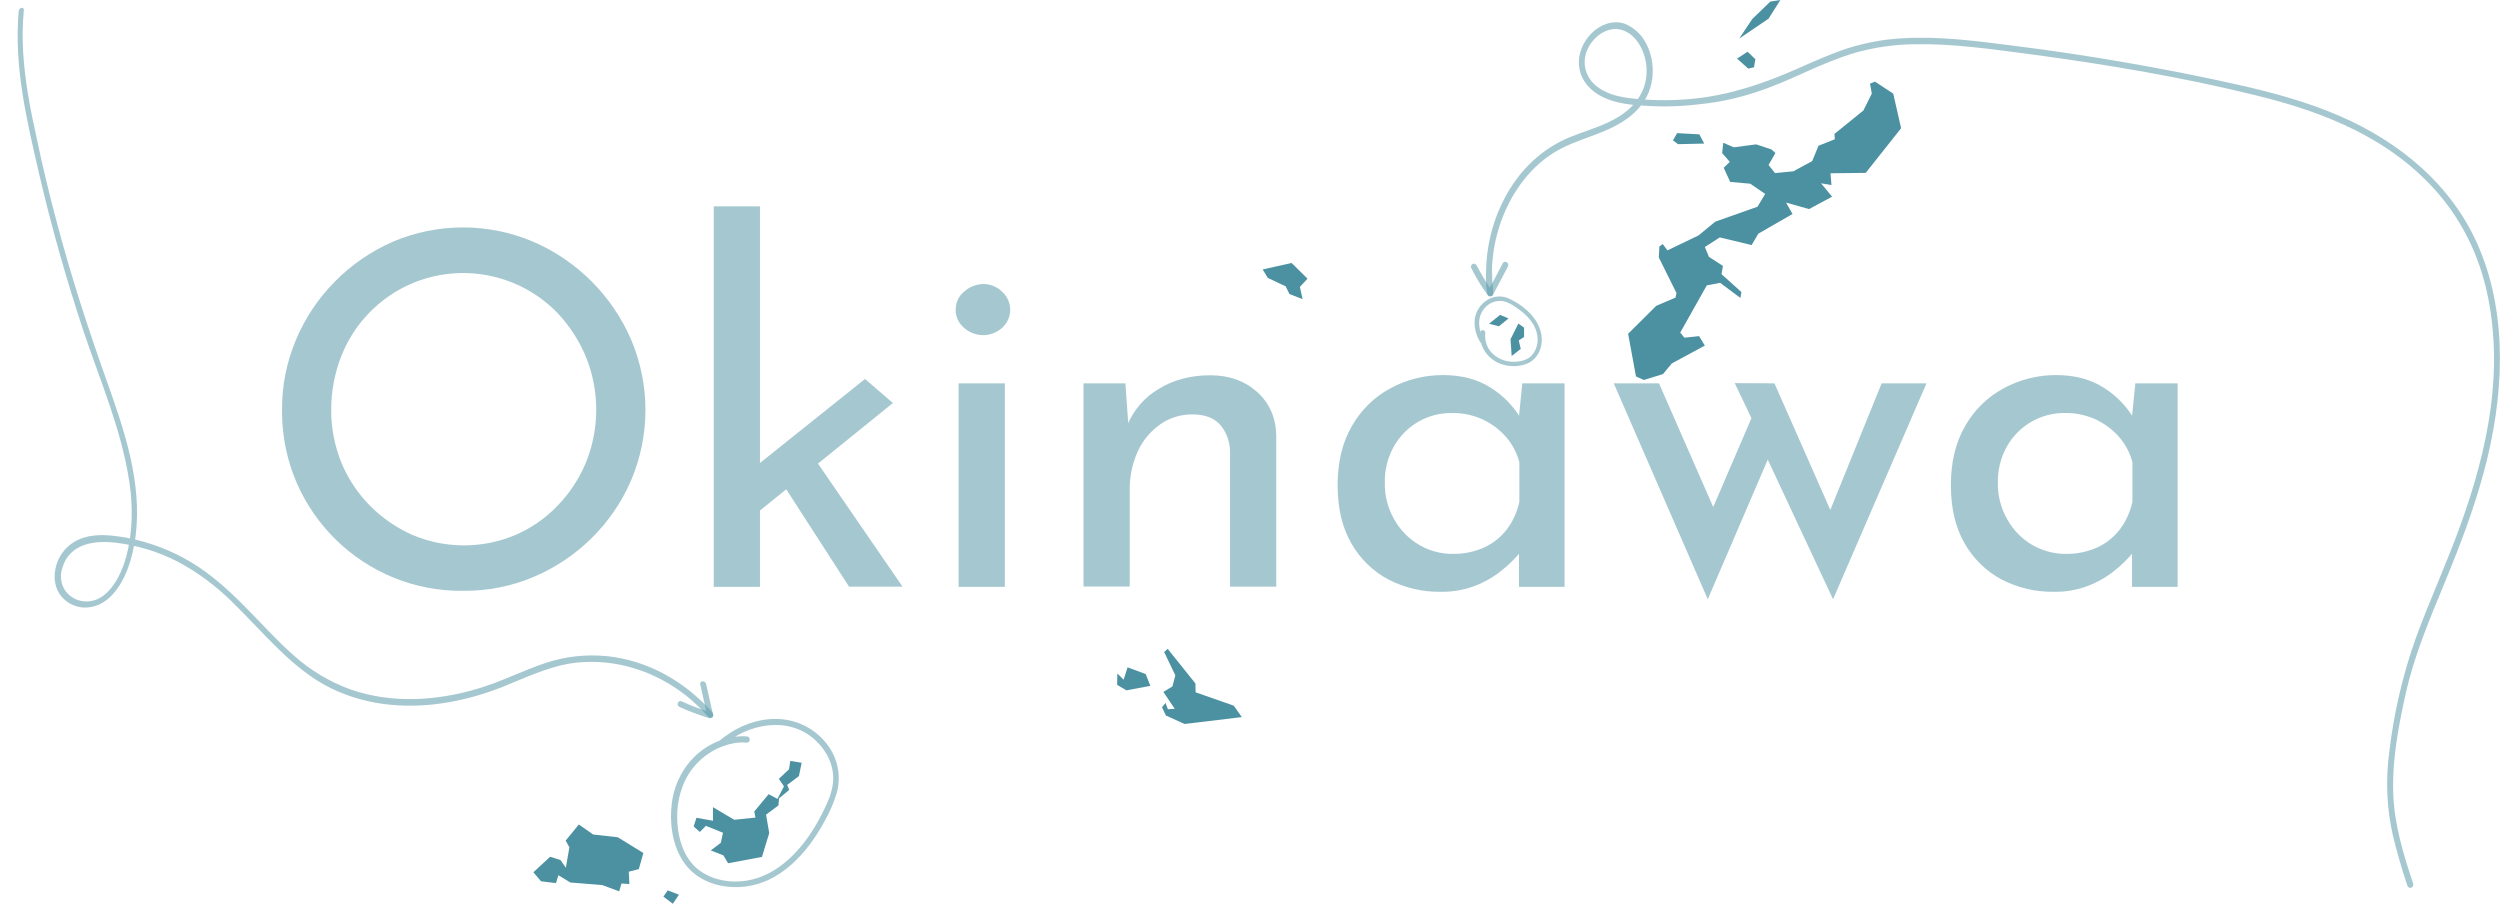<?xml version="1.0" encoding="utf-8"?>
<!-- Generator: Adobe Illustrator 25.3.0, SVG Export Plug-In . SVG Version: 6.00 Build 0)  -->
<svg version="1.1" id="Layer_1" xmlns="http://www.w3.org/2000/svg" xmlns:xlink="http://www.w3.org/1999/xlink" x="0px" y="0px"
	 viewBox="0 0 1271.1 459.5" style="enable-background:new 0 0 1271.1 459.5;" xml:space="preserve">
<style type="text/css">
	.st0{opacity:0.5;}
	.st1{fill:#4C91A1;}
</style>
<g class="st0">
	<path class="st1" d="M143.4,208.2c-0.1-12.2,2.4-24.3,7.1-35.5c9.4-22.3,27.1-40.1,49.2-49.8c22.8-9.7,48.6-9.7,71.4,0
		c22.3,9.6,40.1,27.4,49.8,49.8c9.7,22.9,9.7,48.6,0,71.5c-9.5,22.1-27.3,39.7-49.5,49.1c-11.3,4.8-23.5,7.2-35.8,7.1
		c-50.4,0.6-91.7-39.8-92.2-90.2C143.4,209.5,143.4,208.8,143.4,208.2L143.4,208.2z M168.4,208.2c-0.1,9.2,1.7,18.3,5.1,26.9
		c3.4,8.2,8.3,15.6,14.5,21.9c6.2,6.3,13.5,11.3,21.5,14.9c16.9,7.2,35.9,7.2,52.8,0c8-3.5,15.2-8.5,21.2-14.8
		c6.1-6.3,11-13.7,14.4-21.9c7-17.2,7-36.5,0-53.8c-3.4-8.2-8.3-15.7-14.4-22.2c-19.3-20-49-25.9-74.5-14.9
		c-16.3,7.1-29.2,20.5-35.6,37.1C170.1,190,168.4,199,168.4,208.2z"/>
	<path class="st1" d="M362.9,298.4V104.9h23.5v193.5H362.9z M379.2,265.4l-2.2-22.5l62.8-50.2l14.2,12.2L379.2,265.4z M411.7,229.6
		l47.2,68.7h-27.2l-35.8-55.5L411.7,229.6z"/>
	<path class="st1" d="M485.9,157.4c0-3.6,1.6-7,4.4-9.2c2.6-2.4,6.1-3.7,9.6-3.8c3.5,0,6.9,1.3,9.5,3.8c5.1,4.5,5.7,12.2,1.2,17.4
		c-0.4,0.4-0.8,0.9-1.2,1.2c-2.6,2.3-6,3.6-9.5,3.6s-7-1.3-9.6-3.6C487.5,164.5,485.8,161,485.9,157.4z M487.4,194.9h23.5v103.5
		h-23.5V194.9z"/>
	<path class="st1" d="M572.2,194.9l1.8,25.2l-0.8-4c3.2-7.7,8.8-14.2,16-18.4c7.5-4.6,16.2-6.9,26.2-6.9c9.7,0,17.6,2.9,23.9,8.6
		c6.3,5.7,9.5,13.2,9.6,22.4v76.5h-23.5v-68.5c0-5-1.7-9.8-4.9-13.7c-3.1-3.6-7.9-5.4-14.4-5.4c-5.8,0-11.4,1.7-16.1,5
		c-5,3.5-9,8.2-11.5,13.8c-2.9,6.4-4.3,13.3-4.1,20.2v48.5h-23.5V194.9H572.2z"/>
	<path class="st1" d="M732.4,300.9c-9.2,0.1-18.2-2-26.4-6.2c-7.9-4.2-14.5-10.6-18.9-18.4c-4.7-8.1-7-18-7-29.6
		c0-11.7,2.4-21.7,7.2-30c4.6-8.1,11.3-14.8,19.5-19.2c8.2-4.5,17.4-6.8,26.8-6.8c9.7,0,17.9,2.2,24.6,6.6
		c6.2,3.9,11.4,9.3,15.1,15.6l-1.5,3.8l2.2-21.8h21.5v103.5h-23.2v-27l2.8,6c-1.3,2.3-2.9,4.5-4.8,6.4c-2.7,2.9-5.7,5.5-8.9,7.9
		c-3.9,2.8-8.1,5-12.6,6.6C743.6,300.1,738,301,732.4,300.9z M738.7,281.6c5.4,0.1,10.8-1,15.8-3.2c4.6-2.1,8.6-5.3,11.6-9.2
		c3.1-4.1,5.3-8.9,6.4-14V235c-1.3-4.9-3.7-9.4-7-13.1c-3.3-3.7-7.4-6.7-12-8.8c-4.8-2.1-10-3.2-15.2-3.1
		c-12.2-0.2-23.6,6.3-29.6,17c-3.2,5.7-4.8,12.2-4.6,18.8c-0.1,6.4,1.6,12.7,4.8,18.3c3,5.4,7.4,9.9,12.8,13
		C726.6,280,732.6,281.7,738.7,281.6L738.7,281.6z"/>
	<path class="st1" d="M902.2,194.9l30.8,69.8l-4.8,0.5l28.5-70.3h22.8L932,304.7l-33.2-71l-30.5,71l-47.8-109.8h23l32,73l-8-1.8
		l23-53.5l-8.5-17.8L902.2,194.9L902.2,194.9z"/>
	<path class="st1" d="M1044.2,300.9c-9.2,0.1-18.2-2-26.4-6.2c-7.9-4.2-14.5-10.6-18.9-18.4c-4.7-8.1-7-18-7-29.6
		c0-11.7,2.4-21.7,7.2-30c4.6-8.1,11.3-14.8,19.5-19.2c8.2-4.5,17.4-6.8,26.7-6.8c9.7,0,17.9,2.2,24.6,6.6
		c6.2,3.9,11.4,9.3,15.1,15.6l-1.5,3.8l2.2-21.8h21.5v103.5H1084v-27l2.8,6c-1.3,2.3-2.9,4.5-4.8,6.4c-2.7,2.9-5.7,5.5-8.9,7.9
		c-3.9,2.8-8.1,5-12.6,6.6C1055.4,300.1,1049.8,301,1044.2,300.9z M1050.4,281.6c5.4,0.1,10.8-1,15.8-3.2c4.6-2.1,8.6-5.3,11.6-9.2
		c3.1-4.1,5.3-8.9,6.4-14V235c-1.3-4.9-3.7-9.4-7-13.1c-3.3-3.7-7.4-6.7-12-8.8c-4.8-2.1-10-3.2-15.2-3.1
		c-12.2-0.2-23.6,6.3-29.6,17c-3.2,5.7-4.8,12.2-4.6,18.8c-0.1,6.4,1.6,12.7,4.8,18.3c3,5.4,7.4,9.9,12.7,13
		C1038.4,280,1044.4,281.7,1050.4,281.6L1050.4,281.6z"/>
</g>
<polygon class="st1" points="863.6,119.7 872.1,112.7 893.6,105.1 897.5,98.6 889.9,93.4 879.7,92.5 876.4,85.3 879.5,82.3 
	875.6,77.8 876.2,72.6 881.5,74.9 892.9,73.4 900.7,76 902.7,77.8 899.2,83.9 902.5,88 911.8,87.1 921.4,81.9 924.6,74.1 
	932.9,70.8 932.7,68.1 947.4,56.2 951.7,47.6 950.8,42.5 953.3,41.5 962.6,47.6 966.6,65.2 948.6,87.9 930.7,88.1 931.2,94.1 
	925.9,93.2 931.5,100 919.8,106.3 908.1,103 911.4,108.8 894,118.8 890.6,124.6 874.4,120.7 866.8,125.6 868.9,130.6 876,135.2 
	875.3,139.4 885.4,148.5 884.9,151.5 874.6,143.8 867.8,145.1 854.3,169.1 856.4,171.7 863.9,170.9 866.8,175.7 850,184.8 
	845.5,190.2 835.8,193.2 831.8,191.4 827.8,169.7 842.1,155.5 851.9,151.3 852.4,149 843.4,130.9 843.7,125.3 845.4,124.1 
	847.8,127.3 "/>
<polygon class="st1" points="327.1,433.7 324.8,441.9 319.7,443.2 320,449.5 316,449.2 314.8,453.2 306.2,450 290,448.7 283.9,445 
	282.7,449 275.1,448.1 271.2,443.5 279.7,435.6 285,437.3 287.7,441.2 289.5,430.8 287.6,427.4 294.3,419.2 301.6,424.3 
	314.1,425.7 "/>
<polygon class="st1" points="373.3,416.8 384.1,415.7 383.5,412.6 390.8,403.8 395.3,406.2 398.6,399.8 396,396 401.2,391.1 
	401.8,386.9 407.6,387.8 406.2,394.6 400.2,399.1 401.3,401.6 396.1,405.9 395.8,409.5 389.5,414.2 391.1,423.6 387.4,435.7 
	370.2,438.9 367.8,434.9 361.4,432.4 366.5,428.5 367.6,423.4 358.9,419.9 355.8,423 352.7,420.2 354.1,415.8 362.5,417.3 
	362.5,410.4 "/>
<polygon class="st1" points="590.8,359.6 592.6,357.4 593.8,360.6 597.3,360.4 591.5,351.8 596.1,349 597.6,343.4 591.9,331.5 
	593.7,329.9 607.8,347.5 607.9,352 627.3,358.8 631.4,364.6 602.3,368.1 592.8,363.8 "/>
<polygon class="st1" points="653.7,145.6 644.6,141.3 642,137 656.7,133.7 664.8,141.7 660.9,145.9 662.3,152.1 655.6,149.5 "/>
<polygon class="st1" points="568,348.2 568.1,342.4 571.3,345.6 573.3,339.3 582.5,342.7 584.9,348.7 572.7,351 "/>
<polygon class="st1" points="890.9,9.7 900.1,0.8 905.2,0 899.2,9.5 884.3,19.6 "/>
<polygon class="st1" points="864,68.3 866.5,73 853.2,73.3 850.6,71.4 852.7,67.7 "/>
<polygon class="st1" points="772,164.5 774.9,166.6 774.9,171.3 772.2,173.1 773.2,177.4 768.6,181 768,172.5 "/>
<polygon class="st1" points="888.5,26.3 892.5,30.1 891.8,34.2 888.9,34.9 883.2,29.8 "/>
<polygon class="st1" points="339.5,452.7 345.2,454.9 342.1,459.5 337.3,455.9 "/>
<polygon class="st1" points="762.7,160.1 767,161.9 762.1,165.9 757.1,164.6 "/>
<g class="st0">
	<path class="st1" d="M379.7,374.4c-9.2-0.6-18.3,3-25.2,9c-7.2,6.5-11.7,15.3-12.9,24.9c-1.3,9.7,0.1,20.6,5.4,29.1
		c4.4,7.1,11.8,11.5,19.9,13c8,1.5,16.4,0.4,23.8-3c8.5-4,15.4-10.6,21-18c2.8-3.8,5.4-7.8,7.6-12c2.6-4.5,4.6-9.2,6.1-14.1
		c2.5-8.8,0.5-18.2-5.2-25.3c-5.5-7-13.6-11.4-22.5-12.3c-9.3-0.9-18.8,1.9-26.6,7c-2,1.3-3.9,2.7-5.7,4.3c-1.5,1.3,0.7,3.4,2.1,2.1
		c12.8-11.2,33.1-15.2,46.7-3.1c5.8,5.2,9.8,12.7,9.4,20.6c-0.2,5.1-2.1,9.9-4.3,14.4c-1.9,4-4,7.9-6.4,11.6
		c-8.8,13.7-22.2,25.9-39.5,25.6c-7.3-0.1-14.8-2.5-20.1-7.6c-6.5-6.3-8.9-16.2-9-24.9c-0.1-8.9,2.4-18.1,8-25.2
		c5.3-6.7,12.9-11.3,21.3-12.7c2.1-0.3,4.2-0.4,6.2-0.2C381.7,377.5,381.7,374.5,379.7,374.4L379.7,374.4z"/>
</g>
<g class="st0">
	<path class="st1" d="M752.7,168.9c-1.1,7.9,4.8,15,12.3,16.7c4,1,8.1,0.7,11.9-0.9c3.1-1.5,5.3-4.2,6.3-7.4
		c2.3-7.3-1.3-14.5-6.6-19.3c-3-2.8-6.4-4.9-10.1-6.5c-3.4-1.3-7.2-0.9-10.3,1c-3.5,2.1-5.9,5.9-6.4,9.9c-0.4,4.5,0.9,9,3.6,12.7
		c0.9,1.2,2.6-0.3,1.8-1.5c-3.9-5.3-4.7-13.3,0.7-18c2.2-2,5.2-2.9,8.2-2.5c3.3,0.6,6.4,2.9,9.1,4.9c5,3.8,9.2,9.4,8.5,16.1
		c-0.3,2.8-1.5,5.3-3.6,7.3c-2.6,2.1-6.3,2.7-9.6,2.5c-3.8-0.2-7.4-1.8-10-4.5s-3.7-6.5-3.3-10.1C755.3,167.6,753,167.3,752.7,168.9
		L752.7,168.9z"/>
</g>
<g class="st0">
	<path class="st1" d="M9.5,5.7c-2.5,28,4.2,56,10.4,82.7c6.3,27.2,13.9,53.8,22.6,80.1c8.4,25,19.1,49.5,23.2,76.1
		c2,12.8,1.8,26-1.5,38.4c-2.7,9.8-8.8,21.6-18.6,22.7c-4,0.5-8.1-0.8-11.1-3.8c-3.3-3.3-4.4-8.6-2.8-13.2
		c3.8-12.8,17.1-13.9,26.9-12.8c11.1,1.3,22,4.6,32.2,9.9c9.9,5.3,19.1,12.2,27.3,20.3c16,15.6,30.4,34,49.9,43.7
		c19.3,9.5,40.7,10.8,61,7.1c10.9-2,21.4-5.3,31.7-9.8c10.7-4.4,21.2-9,32.5-10.2c19.7-2,39.4,4,55.8,16.9c4,3.2,7.7,6.8,11.1,10.7
		c0.5,0.6,1.4,0.6,2.1,0c0.7-0.6,0.5-1.7,0-2.3l0,0c-14.6-16.4-33.5-26.5-53.7-28.6c-10.4-1-20.9,0.1-30.9,3.4
		c-11.5,3.8-22.5,9.5-34.2,13c-21.2,6.4-44.1,7.9-65.3,0.5c-10.4-3.8-20.2-9.6-28.8-17.3c-8.8-7.7-16.6-16.6-25-25
		c-8.3-8.4-17-16.2-26.9-22.2c-10.1-6.1-21.2-10.3-32.5-12.5c-10.1-1.8-22.6-3.3-31,5c-6.7,6.5-8.9,19-1.5,26
		c6.7,6.4,16.5,5.5,23.1-0.5c8.2-7.5,12-20.2,13.5-31.8c3.3-27.1-5.9-53.7-14.6-78.2c-9.6-26.9-18.4-53.9-25.7-81.7
		c-3.7-13.9-7.1-27.9-10-41.9c-3.2-14.3-6-28.8-6.9-43.5c-0.4-7.1-0.4-14.3,0.3-21.4C12.6,3.4,9.8,3.4,9.5,5.7z"/>
</g>
<g class="st0">
	<path class="st1" d="M356,347.9l3.6,15.9l2.1-1.5c-5.1-1.5-10.1-3.4-15.1-5.7c-1.8-0.8-2.9,1.9-1.2,2.8c4.8,2.2,9.9,4.1,15.1,5.7
		c1,0.3,2.4-0.4,2.1-1.5l-3.6-15.9c-0.2-0.8-0.9-1.3-1.7-1.3C356.5,346.3,355.9,347.1,356,347.9L356,347.9z"/>
</g>
<g class="st0">
	<path class="st1" d="M764,134l-7.7,14.6l2.6-0.3c-3-4.3-5.7-8.7-8.1-13.3c-0.3-0.7-1.2-1.2-2-0.8c-0.7,0.3-1.2,1.2-0.8,2
		c2.4,4.8,5.3,9.6,8.4,13.9c0.5,0.7,1.5,0.8,2.2,0.3c0.2-0.2,0.4-0.4,0.5-0.5l7.7-14.6c0.3-0.8-0.1-1.6-0.8-2
		C765.3,132.8,764.3,133.2,764,134L764,134z"/>
</g>
<g class="st0">
	<g>
		<path class="st1" d="M759.1,148.3c-3.4-27.6,9.2-57.2,31-70.7c11.9-7.4,26-9,37.5-17.5c5.1-3.7,9.5-8.9,11.5-15.5
			c1.9-6.5,1.6-13.6-0.9-19.8c-2.3-6.1-6.8-10.7-12.3-12.8c-5.9-1.9-12.2,0.4-16.7,4.9S801.9,28,803,34.6c1.1,7.1,6.4,12.1,12,14.8
			c6.9,3.3,14.5,4,21.9,4.4c9.3,0.6,18.7,0.3,28-0.9C874,52,883,50,891.8,47.2c8.9-2.8,17.5-6.6,26.1-10.5s17.2-7.5,26.1-10.1
			c9.6-2.6,19.4-4,29.2-4.1c19.3-0.4,38.6,2.4,57.8,4.9c39,5.2,78.1,11.7,116.5,21.2c33.8,8.3,68.3,21.6,92.8,50.5
			c11.7,13.8,20,30.7,24.1,49.2c4.3,19.2,4.6,39.4,2,58.9c-2.8,20.9-8.6,41.1-15.7,60.6c-7,19.3-15.6,37.9-22.6,57.2
			c-6.5,18.4-11,37.7-13.3,57.4c-1.9,14.1-1.3,28.4,1.8,42.2c2.1,8.7,4.6,17.3,7.4,25.7c0.7,2,3.6,1.1,2.9-0.9h0.1
			c-5-15-9.8-30.5-10.2-46.7c-0.5-16.5,2.7-33.4,6.2-49.3c4.4-20.1,12.4-38.7,20.1-57.4c7.7-18.7,14.8-37.3,20-56.8
			c9.7-36.4,12.3-77.1-2.3-112.4c-13.7-33.1-41.5-54.9-70.9-67.7c-17-7.4-34.9-12.2-52.8-16.2c-18.8-4.2-37.7-7.9-56.7-11.2
			s-37.9-6.1-57-8.5c-18.7-2.4-37.7-4.9-56.6-3.7c-9.1,0.5-18.1,2.2-26.9,4.9c-8.7,2.8-17.1,6.6-25.5,10.3
			c-17.3,7.7-34.8,13.6-53.4,15.5c-9.1,0.9-18.3,1-27.5,0.2c-7.1-0.6-14.8-1.5-21-6c-6-4.3-8.7-12.1-5.3-19.4
			c3-6.5,9.9-11.4,16.5-10c6.3,1.3,10.8,7.5,12.6,14.1c1.9,6.9,0.9,14.4-2.9,20.3c-7.9,12.4-23.2,15.4-35.1,20.3
			c-12.3,5-23,14.1-30.5,26.2c-7.6,12.2-11.9,26.7-12.2,41.6c-0.1,3.6,0.1,7.2,0.5,10.8"/>
		<path class="st1" d="M755.6,138.4c-0.1,3.7,0.1,7.3,0.6,10.9c0.3,2.1,3.3,1.7,3-0.5c-0.4-3.4-0.6-6.8-0.5-10.1"/>
	</g>
</g>
</svg>
